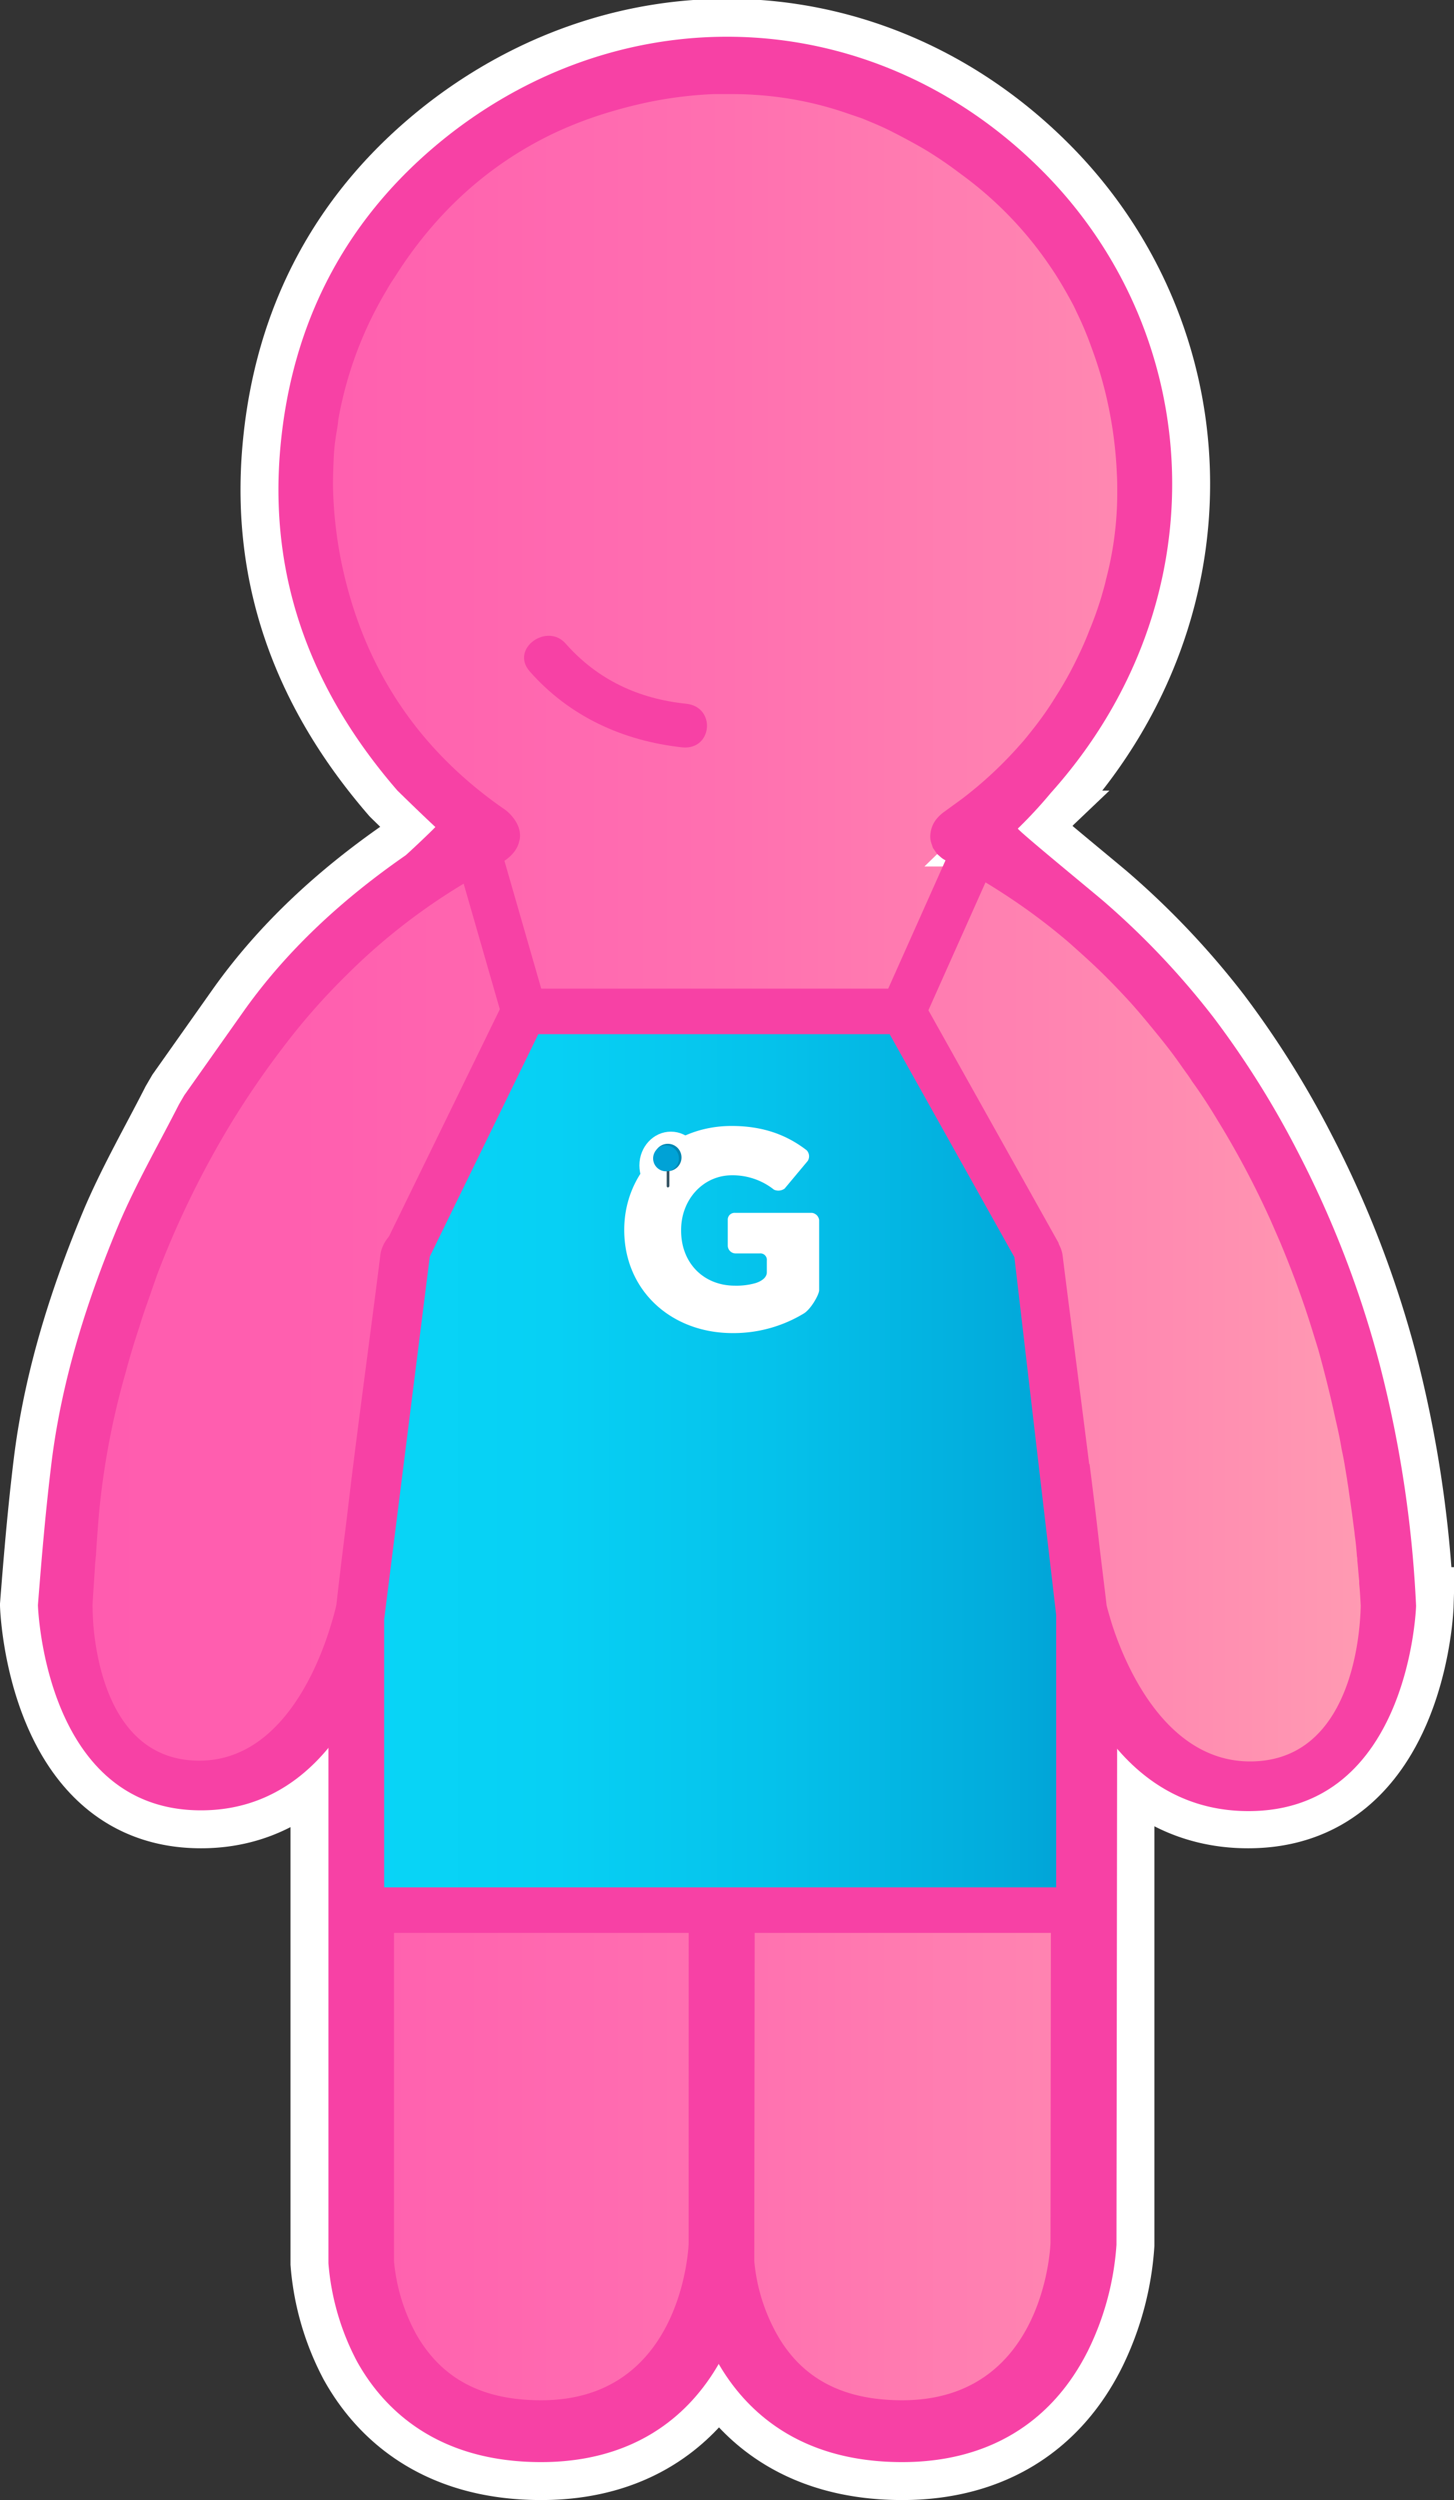 <svg xmlns="http://www.w3.org/2000/svg" xmlns:xlink="http://www.w3.org/1999/xlink" viewBox="0 0 383.4 659"><rect x="0" y="0" width="383.4" height="659" fill="#333333" stroke="none"/><defs><linearGradient id="linear-gradient" x1="10.01" y1="329.5" x2="373.35" y2="329.5" gradientUnits="userSpaceOnUse"><stop offset="0" stop-color="#ff5baf"/><stop offset="0.22" stop-color="#ff60af"/><stop offset="0.5" stop-color="#ff70b0"/><stop offset="0.8" stop-color="#ff89b1"/><stop offset="1" stop-color="#ff9eb2"/></linearGradient><linearGradient id="linear-gradient-2" x1="95.34" y1="385.05" x2="284.53" y2="385.05" gradientUnits="userSpaceOnUse"><stop offset="0" stop-color="#08d5f7"/><stop offset="0.27" stop-color="#07d0f4"/><stop offset="0.57" stop-color="#05c2eb"/><stop offset="0.89" stop-color="#02acdc"/><stop offset="1" stop-color="#00a2d6"/></linearGradient></defs><title>glupperson_1</title><g id="Capa_2" data-name="Capa 2"><g id="Layer_1" data-name="Layer 1"><path d="M363.6,358.9a271.3,271.3,0,0,0-21.5-55.5A241.9,241.9,0,0,0,320,268.2a210.3,210.3,0,0,0-28.6-30.3c-1.9-1.7-23.3-19.2-23-19.5a121.1,121.1,0,0,0,8.7-9.4c44.9-50.1,41-120.4-2.1-163.8S167.3-2.1,119.1,35C92,56,76.9,84.1,73.9,118.3s8.2,63.9,30.9,90.1c-.2-.2,5.7,5.6,10,9.6-1.6,1.7-7.7,7.4-7.9,7.5C90.6,236.8,76,250.1,64.5,266.2L48.6,288.7l-1.4,2.4c-5.3,10.4-11.1,20.5-15.7,31.2-8.4,20-15,40.7-17.8,62.3-1.6,12.8-2.7,25.7-3.7,38.5,0,0,1.6,54.1,43,54.1,15.2,0,26-7.3,33.6-16.5V596.6a66.7,66.7,0,0,0,7.5,25.8c6.7,12.1,20.6,26.6,48.6,26.6,20.9,0,37-8.9,46.9-25.9,6.8,12,20.8,25.9,48.3,25.9,22.4,0,39.4-10.2,49-29.4a74.5,74.5,0,0,0,7.5-27.9V460.8c7.9,9.2,19.1,16.4,34.7,16.4,42.5,0,44.2-54.1,44.2-54.1A310.6,310.6,0,0,0,363.6,358.9Z" stroke="#fff" stroke-miterlimit="10" stroke-width="20" fill="url(#linear-gradient)"/><path d="M89.3,110.1A100.4,100.4,0,0,1,102,76.4,100.4,100.4,0,0,0,89.3,110.1Z" fill="none"/><path d="M287.7,91.2a106.3,106.3,0,0,1,5.2,19A106.3,106.3,0,0,0,287.7,91.2Z" fill="none"/><polygon points="24.4 423.1 24.4 423.1 24.4 423.1 24.4 423.1" fill="none"/><path d="M51.9,464.2c22,.5,32.1-24.8,35.4-35.9H24.6C25.5,439.1,30,463.7,51.9,464.2Z" fill="none"/><path d="M88,120.7c.2-2.4.4-4.8.8-7.1C88.4,115.9,88.2,118.3,88,120.7Z" fill="none"/><polygon points="358.8 423.1 358.8 423.1 358.8 423.1 358.8 423.1" fill="none"/><path d="M330.3,464.2c22.5-.5,27.2-25.1,28.2-35.9H293.3C296.9,439.4,307.6,464.7,330.3,464.2Z" fill="none"/><path d="M286.9,428.3l-10.1-7.4.4,9L277,591.2c-.1,2.9-2.5,41.5-39.1,41.5-15.6,0-26.5-5.7-33.1-17.5a48.4,48.4,0,0,1-5.9-19.1V428.3H181.6V596.6a62.8,62.8,0,0,0,7.5,25.8c6.8,12.1,20.7,26.6,48.8,26.6,22.4,0,39.4-10.2,49-29.4a74.5,74.5,0,0,0,7.5-27.9l.2-151.1A19,19,0,0,1,286.9,428.3Z" fill="#f741a5"/><path d="M149.2,169.7c8.4,9.5,19.2,14.5,31.7,15.8,8,.8,7,12.3-1,11.5-15.6-1.7-29.7-8.1-40.2-20C134.4,171,144.3,164,149.2,169.7Z" fill="#f741a5" fill-rule="evenodd"/><path d="M363.6,358.9a271.3,271.3,0,0,0-21.5-55.5A241.9,241.9,0,0,0,320,268.2a210.3,210.3,0,0,0-28.6-30.3c-1.9-1.7-23.3-19.2-23-19.5a121.1,121.1,0,0,0,8.7-9.4c44.9-50.1,41-120.4-2.1-163.8S167.3-2.1,119.1,35C92,56,76.9,84.1,73.9,118.3s8.2,63.9,30.9,90.1c-.2-.2,5.7,5.6,10,9.6-1.6,1.7-7.7,7.4-7.9,7.5C90.6,236.8,76,250.1,64.5,266.2L48.6,288.7l-1.4,2.4c-5.3,10.4-11.1,20.5-15.7,31.2-8.4,20-15,40.7-17.8,62.3-1.6,12.8-2.7,25.7-3.7,38.5,0,0,1.6,54.1,43,54.1s50.3-54,50.4-54.1h0c.5-4.4,1.1-8.9,1.7-13.4,1.5-11.7,3.1-23.5,4.5-35.3s2.7-22.5,4.1-33.8c.1-.4.1-.7.2-1.1s.3-2.2.5-3.3.4-2.7.6-3.8a2.8,2.8,0,0,0-.1-.9,11,11,0,0,0-.2-1.8,6.9,6.9,0,0,0-1.2-2.9,7.9,7.9,0,0,0-1.4-1.7,6.8,6.8,0,0,0-4-1.7c-3-.2-5.9,2.1-7.2,5.2a7.9,7.9,0,0,0-.6,2.2c-2.3,18.3-4.8,36.6-7.1,54.9h0c-.8,6.3-1.5,12.6-2.3,18.9s-1.5,12.3-2.2,18.4h0s-.4,2-1.4,5.2c-3.3,11.1-13.4,36.4-35.4,35.9s-26.4-25.1-27.3-35.9c-.2-3.2-.2-5.2-.2-5.2h0c.2-3.7.5-7.4.7-11.1.1-.6.1-1.2.2-1.8.2-3.7.5-7.4.8-11.1a204,204,0,0,1,7-37.1q1.6-6,3.6-12c.7-2.3,1.5-4.7,2.3-6.9l2.4-6.9a245.7,245.7,0,0,1,19.1-39.3,230.9,230.9,0,0,1,14.2-20.8A172,172,0,0,1,91,257.4a161.1,161.1,0,0,1,40.3-29.5c3.2-1.6,5.1-3.8,5.6-6.1a4.4,4.4,0,0,0,.2-1,6.5,6.5,0,0,0-.5-3.1,9.3,9.3,0,0,0-.5-1,11.1,11.1,0,0,0-3.7-3.8q-34.2-24-42.5-65.3a111.8,111.8,0,0,1-2.1-19.7c0-2.4.1-4.8.2-7.2s.4-4.8.8-7.1.3-2.4.5-3.5A100.4,100.4,0,0,1,102,76.4a34.5,34.5,0,0,1,2-3.2c10.8-17.2,24.9-29.9,42.1-38.1a105.8,105.8,0,0,1,9.8-4,124.4,124.4,0,0,1,15.7-4.3,107.1,107.1,0,0,1,16.7-2H191c2.7,0,5.4,0,8,.2a91.6,91.6,0,0,1,23.3,4.5l5,1.7c2.4,1,4.9,2,7.3,3.2s6.4,3.3,9.6,5.2a107.3,107.3,0,0,1,9.2,6.3,97.7,97.7,0,0,1,23.5,24.3c1.8,2.6,3.4,5.3,4.9,8s1.5,2.8,2.2,4.3a85.9,85.9,0,0,1,3.7,8.8,106.3,106.3,0,0,1,5.2,19,108.2,108.2,0,0,1,1.6,14.7c.1,1.6.1,3.2.1,4.7a89.5,89.5,0,0,1-3,23.2c-.3,1.5-.8,3-1.2,4.5a94.4,94.4,0,0,1-3.2,8.9c-1.1,2.9-2.5,5.9-3.9,8.7s-3.1,5.8-4.9,8.6a85.2,85.2,0,0,1-6.1,8.7c-1.1,1.4-2.2,2.8-3.4,4.1a104.4,104.4,0,0,1-15.4,14.3l-4.4,3.2a10.6,10.6,0,0,0-2.4,2.3,7.5,7.5,0,0,0-1.4,4.6,5.8,5.8,0,0,0,.4,1.8l.3.9,1.1,1.6.8.7a6.2,6.2,0,0,0,1.9,1.2c5,2.6,9.8,5.3,14.4,8.3a161.9,161.9,0,0,1,17.5,13c2.7,2.4,5.4,4.8,8,7.3s5.1,5.1,7.6,7.8,4.8,5.5,7.1,8.3,4.6,5.7,6.7,8.7,2.2,3,3.2,4.6c2.4,3.3,4.6,6.7,6.7,10.2a233.6,233.6,0,0,1,14.1,26.6l2.4,5.5c3.1,7.4,5.9,14.9,8.3,22.6l1.8,5.8c1.6,5.8,3.1,11.7,4.4,17.7.5,2.2,1,4.3,1.4,6.5s.3,1.8.5,2.7.5,2.5.7,3.7l.6,3.6c.1.9.3,1.8.4,2.7l.6,4.2.3,2.1.6,4.6c.1.6.1,1.1.2,1.7s.4,3.3.5,5a4.1,4.1,0,0,1,.1,1.1c.2,1.8.3,3.6.5,5.4v.7c.2,2,.3,3.9.4,5.8h0s0,2-.3,5.2c-1,10.8-5.7,35.4-28.2,35.9s-33.4-24.8-37-35.9c-1-3.2-1.5-5.2-1.5-5.2h0c-.7-6.1-1.5-12.2-2.2-18.4s-1.5-12.6-2.3-18.9h-.1c-2.3-18.3-4.7-36.6-7-54.9a7.9,7.9,0,0,0-.6-2.2c-1.3-3.1-4.2-5.4-7.2-5.2a6.6,6.6,0,0,0-4,1.7,7.9,7.9,0,0,0-1.4,1.7,6.9,6.9,0,0,0-1.2,2.9l-.3,1.8v.9c.2,1.1.4,2.4.6,3.8s.4,2.2.5,3.3a4.1,4.1,0,0,1,.1,1.1c1.4,11.3,2.7,22.5,4.1,33.8s3,23.6,4.6,35.3c.6,4.5,1.1,9,1.7,13.4,0,0,9.5,54.1,52.1,54.1s44.2-54.1,44.2-54.1A310.6,310.6,0,0,0,363.6,358.9Z" fill="#f741a5"/><path d="M181.8,428.2l-.2,163c-.1,2.9-2.5,41.5-38.9,41.5-15.6,0-26.3-5.7-33-17.5a49.3,49.3,0,0,1-5.8-19.1v-173l-13,5.2a24.5,24.5,0,0,1-4.3,6.5V596.6a66.7,66.7,0,0,0,7.5,25.8c6.7,12.1,20.6,26.6,48.6,26.6,22.3,0,39.2-10.2,48.7-29.4a76.8,76.8,0,0,0,7.5-27.9l.2-163.4Z" fill="#f741a5"/><circle cx="190.3" cy="428.3" r="8.7" fill="#f741a5"/><polygon points="138.2 266.6 238.1 266.6 273.3 329.5 284.5 425.4 284.5 503.5 95.3 503.5 95.3 426.5 107.5 329.5 138.2 266.6" stroke="#f741a5" stroke-miterlimit="10" stroke-width="12" fill-rule="evenodd" fill="url(#linear-gradient-2)"/><line x1="138.2" y1="266.6" x2="125.5" y2="222.5" fill="none" stroke="#f741a5" stroke-miterlimit="10" stroke-width="12"/><line x1="238.1" y1="266.6" x2="257.8" y2="222.5" fill="none" stroke="#f741a5" stroke-miterlimit="10" stroke-width="12"/><g id="_G_copia" data-name=" G copia"><path d="M214.1,319.7H193.8a1.8,1.8,0,0,0-1.9,1.9v6.8a2.1,2.1,0,0,0,2,2h6.4a1.7,1.7,0,0,1,1.9,1.9v3.1c0,1.2-1.1,2.2-2.9,2.8a18.4,18.4,0,0,1-5.5.7c-8.3,0-14.2-6-14.2-14.5v-.2c0-8,5.8-14.4,13.4-14.4a17.5,17.5,0,0,1,11.1,3.8,2.8,2.8,0,0,0,2.8-.3L213,306a2.3,2.3,0,0,0-.3-2.8c-5.2-4-11.4-6.4-19.8-6.4-16.3,0-28.3,12.1-28.3,27.4h0c0,15.9,12.3,27.2,28.6,27.2a35.8,35.8,0,0,0,18.8-5.2c1.9-1.2,4-5,4-6.1V321.6A2.2,2.2,0,0,0,214.1,319.7Z" fill="#fff" fill-rule="evenodd"/></g><g id="Forma_25_copia" data-name="Forma 25 copia"><ellipse cx="176.9" cy="307.2" rx="8.3" ry="8.9" fill="#fff"/></g><g id="Forma_24_copia" data-name="Forma 24 copia"><path d="M176.1,307.6c-.2,0-.3.2-.3.4v4.6c0,.2.1.4.3.4a.4.4,0,0,0,.4-.4V308A.4.4,0,0,0,176.1,307.6Z" fill="#315060" fill-rule="evenodd"/></g><g id="Forma_23_copia_3" data-name="Forma 23 copia 3"><path d="M176.1,301.5a3.6,3.6,0,0,0,0,7.2,3.6,3.6,0,0,0,0-7.2Z" fill="#0087b2" fill-rule="evenodd"/></g><g id="Forma_23_copia_4" data-name="Forma 23 copia 4"><path d="M176.2,302a3.4,3.4,0,1,0,0,6.7,3.4,3.4,0,0,0,0-6.7Z" fill="#00a2d6" fill-rule="evenodd"/></g></g></g></svg>